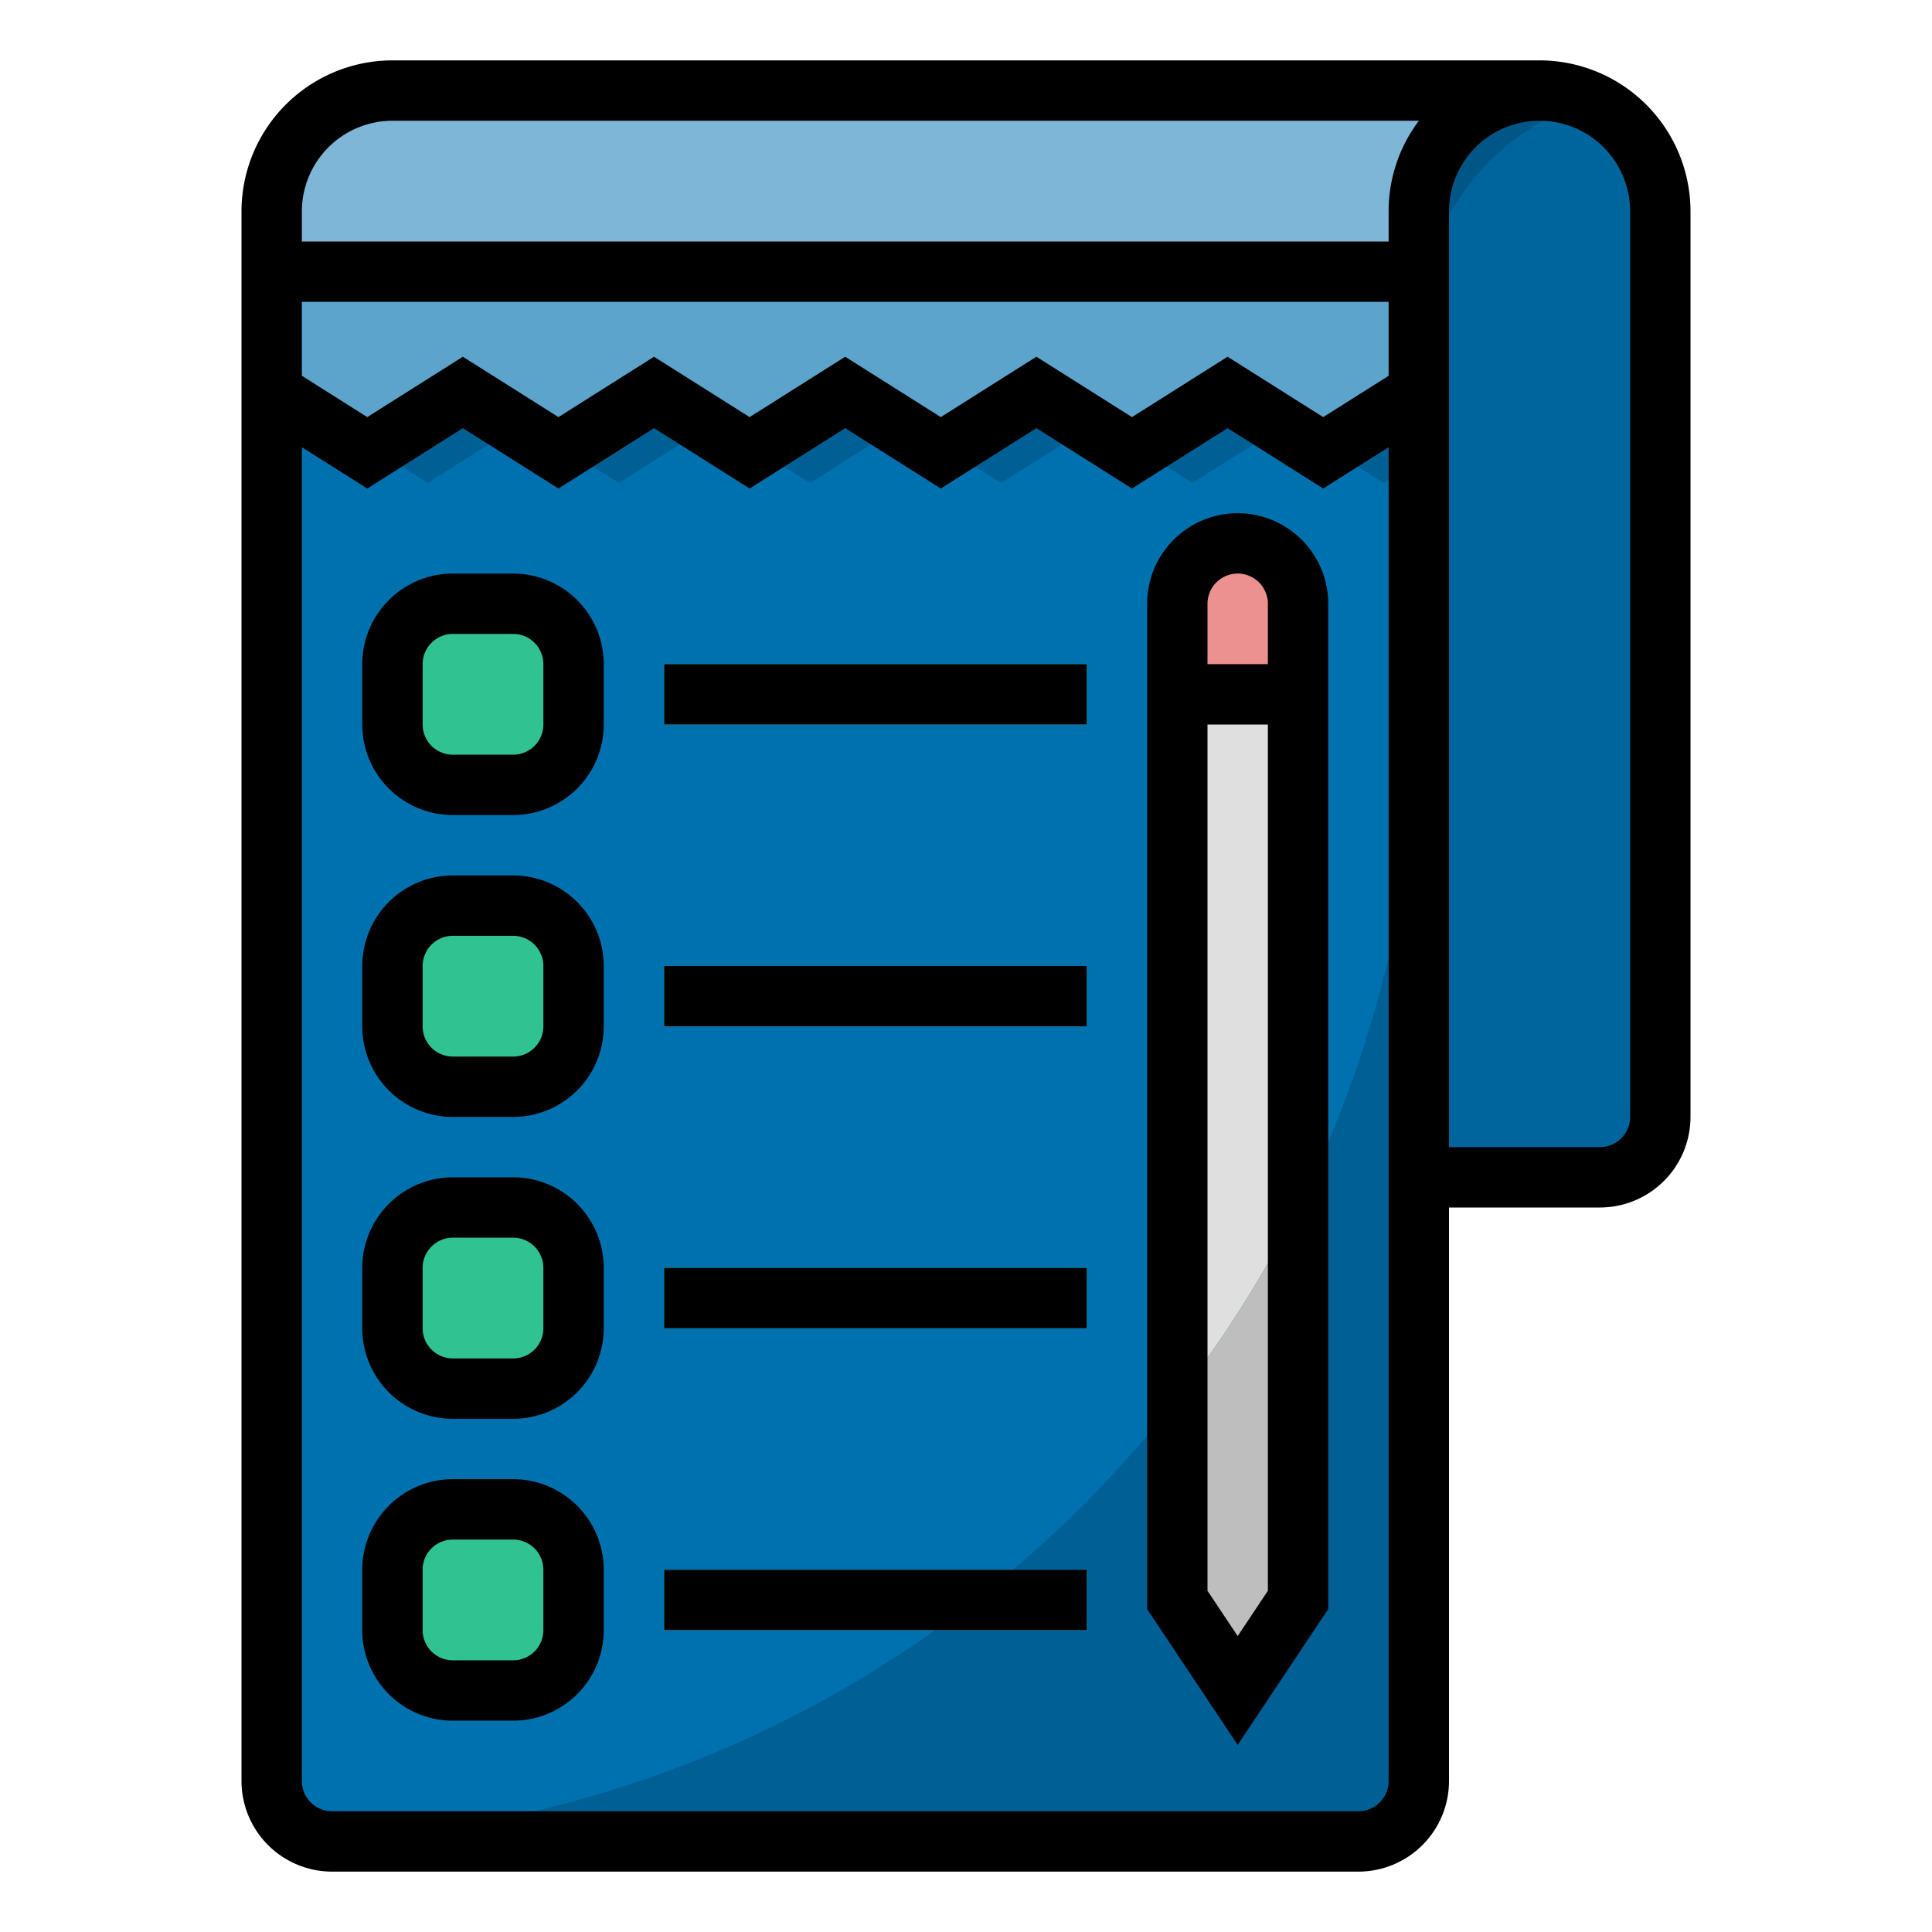 <?xml version="1.0" ?><svg viewBox="0 0 512 512" xmlns="http://www.w3.org/2000/svg"><defs><style>.cls-1{fill:#0071af;}.cls-2{fill:#7db6d6;}.cls-3{fill:#00659d;}.cls-4{fill:#5ca4cc;}.cls-5{fill:#59cea7;}.cls-6{fill:#31c292;}.cls-7{fill:#dfdfdf;}.cls-8{fill:#ec9090;}.cls-9{fill:#006095;}.cls-10{fill:#005686;}.cls-11{fill:#4cb08e;}.cls-12{fill:#bebebe;}</style></defs><title/><g data-name="/ FILLED_OUTLINE" id="_FILLED_OUTLINE"><path class="cls-1" d="M72,72V472a16,16,0,0,0,16,16H360a16,16,0,0,0,16-16V72Z"/><path class="cls-2" d="M408,24H104A32,32,0,0,0,72,56V72H376V56a32,32,0,0,1,32-32Z"/><path class="cls-3" d="M408,24H408a32,32,0,0,1,32,32V296a16,16,0,0,1-16,16H376a0,0,0,0,1,0,0V56a32,32,0,0,1,32-32Z"/><path class="cls-4" d="M72,72v32l25.331,16,25.332-16,25.332,16,25.328-16,25.33,16,25.331-16,25.334,16,25.334-16,25.334,16,25.335-16,25.339,16L376,104V72Z"/><rect class="cls-5" height="16" width="112" x="176" y="176"/><rect class="cls-5" height="16" width="112" x="176" y="256"/><rect class="cls-5" height="16" width="112" x="176" y="336"/><rect class="cls-6" height="48" rx="16" width="48" x="104" y="160"/><rect class="cls-6" height="48" rx="16" width="48" x="104" y="240"/><rect class="cls-6" height="48" rx="16" width="48" x="104" y="320"/><rect class="cls-6" height="48" rx="16" width="48" x="104" y="400"/><rect class="cls-5" height="16" width="112" x="176" y="416"/><path class="cls-7" d="M344,424l-16,24-16-24V160a16,16,0,0,1,16-16h0a16,16,0,0,1,16,16Z"/><path class="cls-8" d="M344,184H312V160a16,16,0,0,1,16-16h0a16,16,0,0,1,16,16Z"/><path class="cls-1" d="M72,72V472a16,16,0,0,0,16,16H360a16,16,0,0,0,16-16V72Z"/><path class="cls-2" d="M408,24H104A32,32,0,0,0,72,56V72H376V56a32,32,0,0,1,32-32Z"/><path class="cls-3" d="M408,24H408a32,32,0,0,1,32,32V296a16,16,0,0,1-16,16H376a0,0,0,0,1,0,0V56a32,32,0,0,1,32-32Z"/><rect class="cls-5" height="16" width="112" x="176" y="176"/><rect class="cls-5" height="16" width="112" x="176" y="256"/><rect class="cls-5" height="16" width="112" x="176" y="336"/><rect class="cls-6" height="48" rx="16" width="48" x="104" y="160"/><rect class="cls-6" height="48" rx="16" width="48" x="104" y="240"/><rect class="cls-6" height="48" rx="16" width="48" x="104" y="320"/><rect class="cls-6" height="48" rx="16" width="48" x="104" y="400"/><rect class="cls-5" height="16" width="112" x="176" y="416"/><path class="cls-7" d="M344,424l-16,24-16-24V160a16,16,0,0,1,16-16h0a16,16,0,0,1,16,16Z"/><path class="cls-8" d="M344,184H312V160a16,16,0,0,1,16-16h0a16,16,0,0,1,16,16Z"/><path class="cls-9" d="M376,472.005V184c0,163.545-129.15,296.904-291.023,303.706A16.055,16.055,0,0,0,88,488H360A16,16,0,0,0,376,472.005Z"/><path class="cls-10" d="M421.146,26.827A31.872,31.872,0,0,0,408,24h0a32,32,0,0,0-32,32V88A64.025,64.025,0,0,1,421.146,26.827Z"/><polygon class="cls-9" points="376 80 88 80 88 112 113.331 128 138.663 112 163.995 128 189.323 112 214.653 128 239.984 112 265.318 128 290.653 112 315.987 128 341.322 112 366.661 128 376 122.103 376 80"/><path class="cls-4" d="M72,72v32l25.331,16,25.332-16,25.332,16,25.328-16,25.33,16,25.331-16,25.334,16,25.334-16,25.334,16,25.335-16,25.339,16L376,104V72Z"/><path class="cls-11" d="M247.827,432H288V416H268.409Q258.469,424.422,247.827,432Z"/><path class="cls-12" d="M312,370.568V424l16,24,16-24V319.887A304.106,304.106,0,0,1,312,370.568Z"/><path d="M408,16H104A40.046,40.046,0,0,0,64,56V472a24.027,24.027,0,0,0,24,24H360a24.027,24.027,0,0,0,24-24V320h40a24.027,24.027,0,0,0,24-24V56A40.046,40.046,0,0,0,408,16ZM368,320V472a8.009,8.009,0,0,1-8,8H88a8.009,8.009,0,0,1-8-8V118.515l17.331,10.947,25.332-16,25.332,16,25.327-15.999,25.331,15.999,25.331-16,25.334,16,25.334-16,25.335,16,25.335-16,25.339,15.999L368,118.513Zm0-220.41-17.339,10.949-25.339-16.001-25.335,16-25.335-16-25.334,16-25.334-16-25.331,16-25.331-16.001-25.327,16.001-25.332-16-25.332,16L80,99.591V80H368ZM368,56v8H80V56a24.027,24.027,0,0,1,24-24H376.022A39.79,39.79,0,0,0,368,56Zm64,240a8.009,8.009,0,0,1-8,8H384V56a24,24,0,0,1,48,0Z"/><path d="M136,152H120a24.027,24.027,0,0,0-24,24v16a24.027,24.027,0,0,0,24,24h16a24.027,24.027,0,0,0,24-24V176A24.027,24.027,0,0,0,136,152Zm8,40a8.009,8.009,0,0,1-8,8H120a8.009,8.009,0,0,1-8-8V176a8.009,8.009,0,0,1,8-8h16a8.009,8.009,0,0,1,8,8Z"/><rect height="16" width="112" x="176" y="176"/><path d="M136,232H120a24.027,24.027,0,0,0-24,24v16a24.027,24.027,0,0,0,24,24h16a24.027,24.027,0,0,0,24-24V256A24.027,24.027,0,0,0,136,232Zm8,40a8.009,8.009,0,0,1-8,8H120a8.009,8.009,0,0,1-8-8V256a8.009,8.009,0,0,1,8-8h16a8.009,8.009,0,0,1,8,8Z"/><rect height="16" width="112" x="176" y="256"/><path d="M136,312H120a24.027,24.027,0,0,0-24,24v16a24.027,24.027,0,0,0,24,24h16a24.027,24.027,0,0,0,24-24V336A24.027,24.027,0,0,0,136,312Zm8,40a8.009,8.009,0,0,1-8,8H120a8.009,8.009,0,0,1-8-8V336a8.009,8.009,0,0,1,8-8h16a8.009,8.009,0,0,1,8,8Z"/><rect height="16" width="112" x="176" y="336"/><path d="M136,392H120a24.027,24.027,0,0,0-24,24v16a24.027,24.027,0,0,0,24,24h16a24.027,24.027,0,0,0,24-24V416A24.027,24.027,0,0,0,136,392Zm8,40a8.009,8.009,0,0,1-8,8H120a8.009,8.009,0,0,1-8-8V416a8.009,8.009,0,0,1,8-8h16a8.009,8.009,0,0,1,8,8Z"/><rect height="16" width="112" x="176" y="416"/><path d="M328,136a24.027,24.027,0,0,0-24,24V426.422l24,36,24-36V160A24.027,24.027,0,0,0,328,136Zm8,285.578-8,12-8-12V192h16ZM336,176H320V160a8,8,0,0,1,16,0Z"/></g></svg>